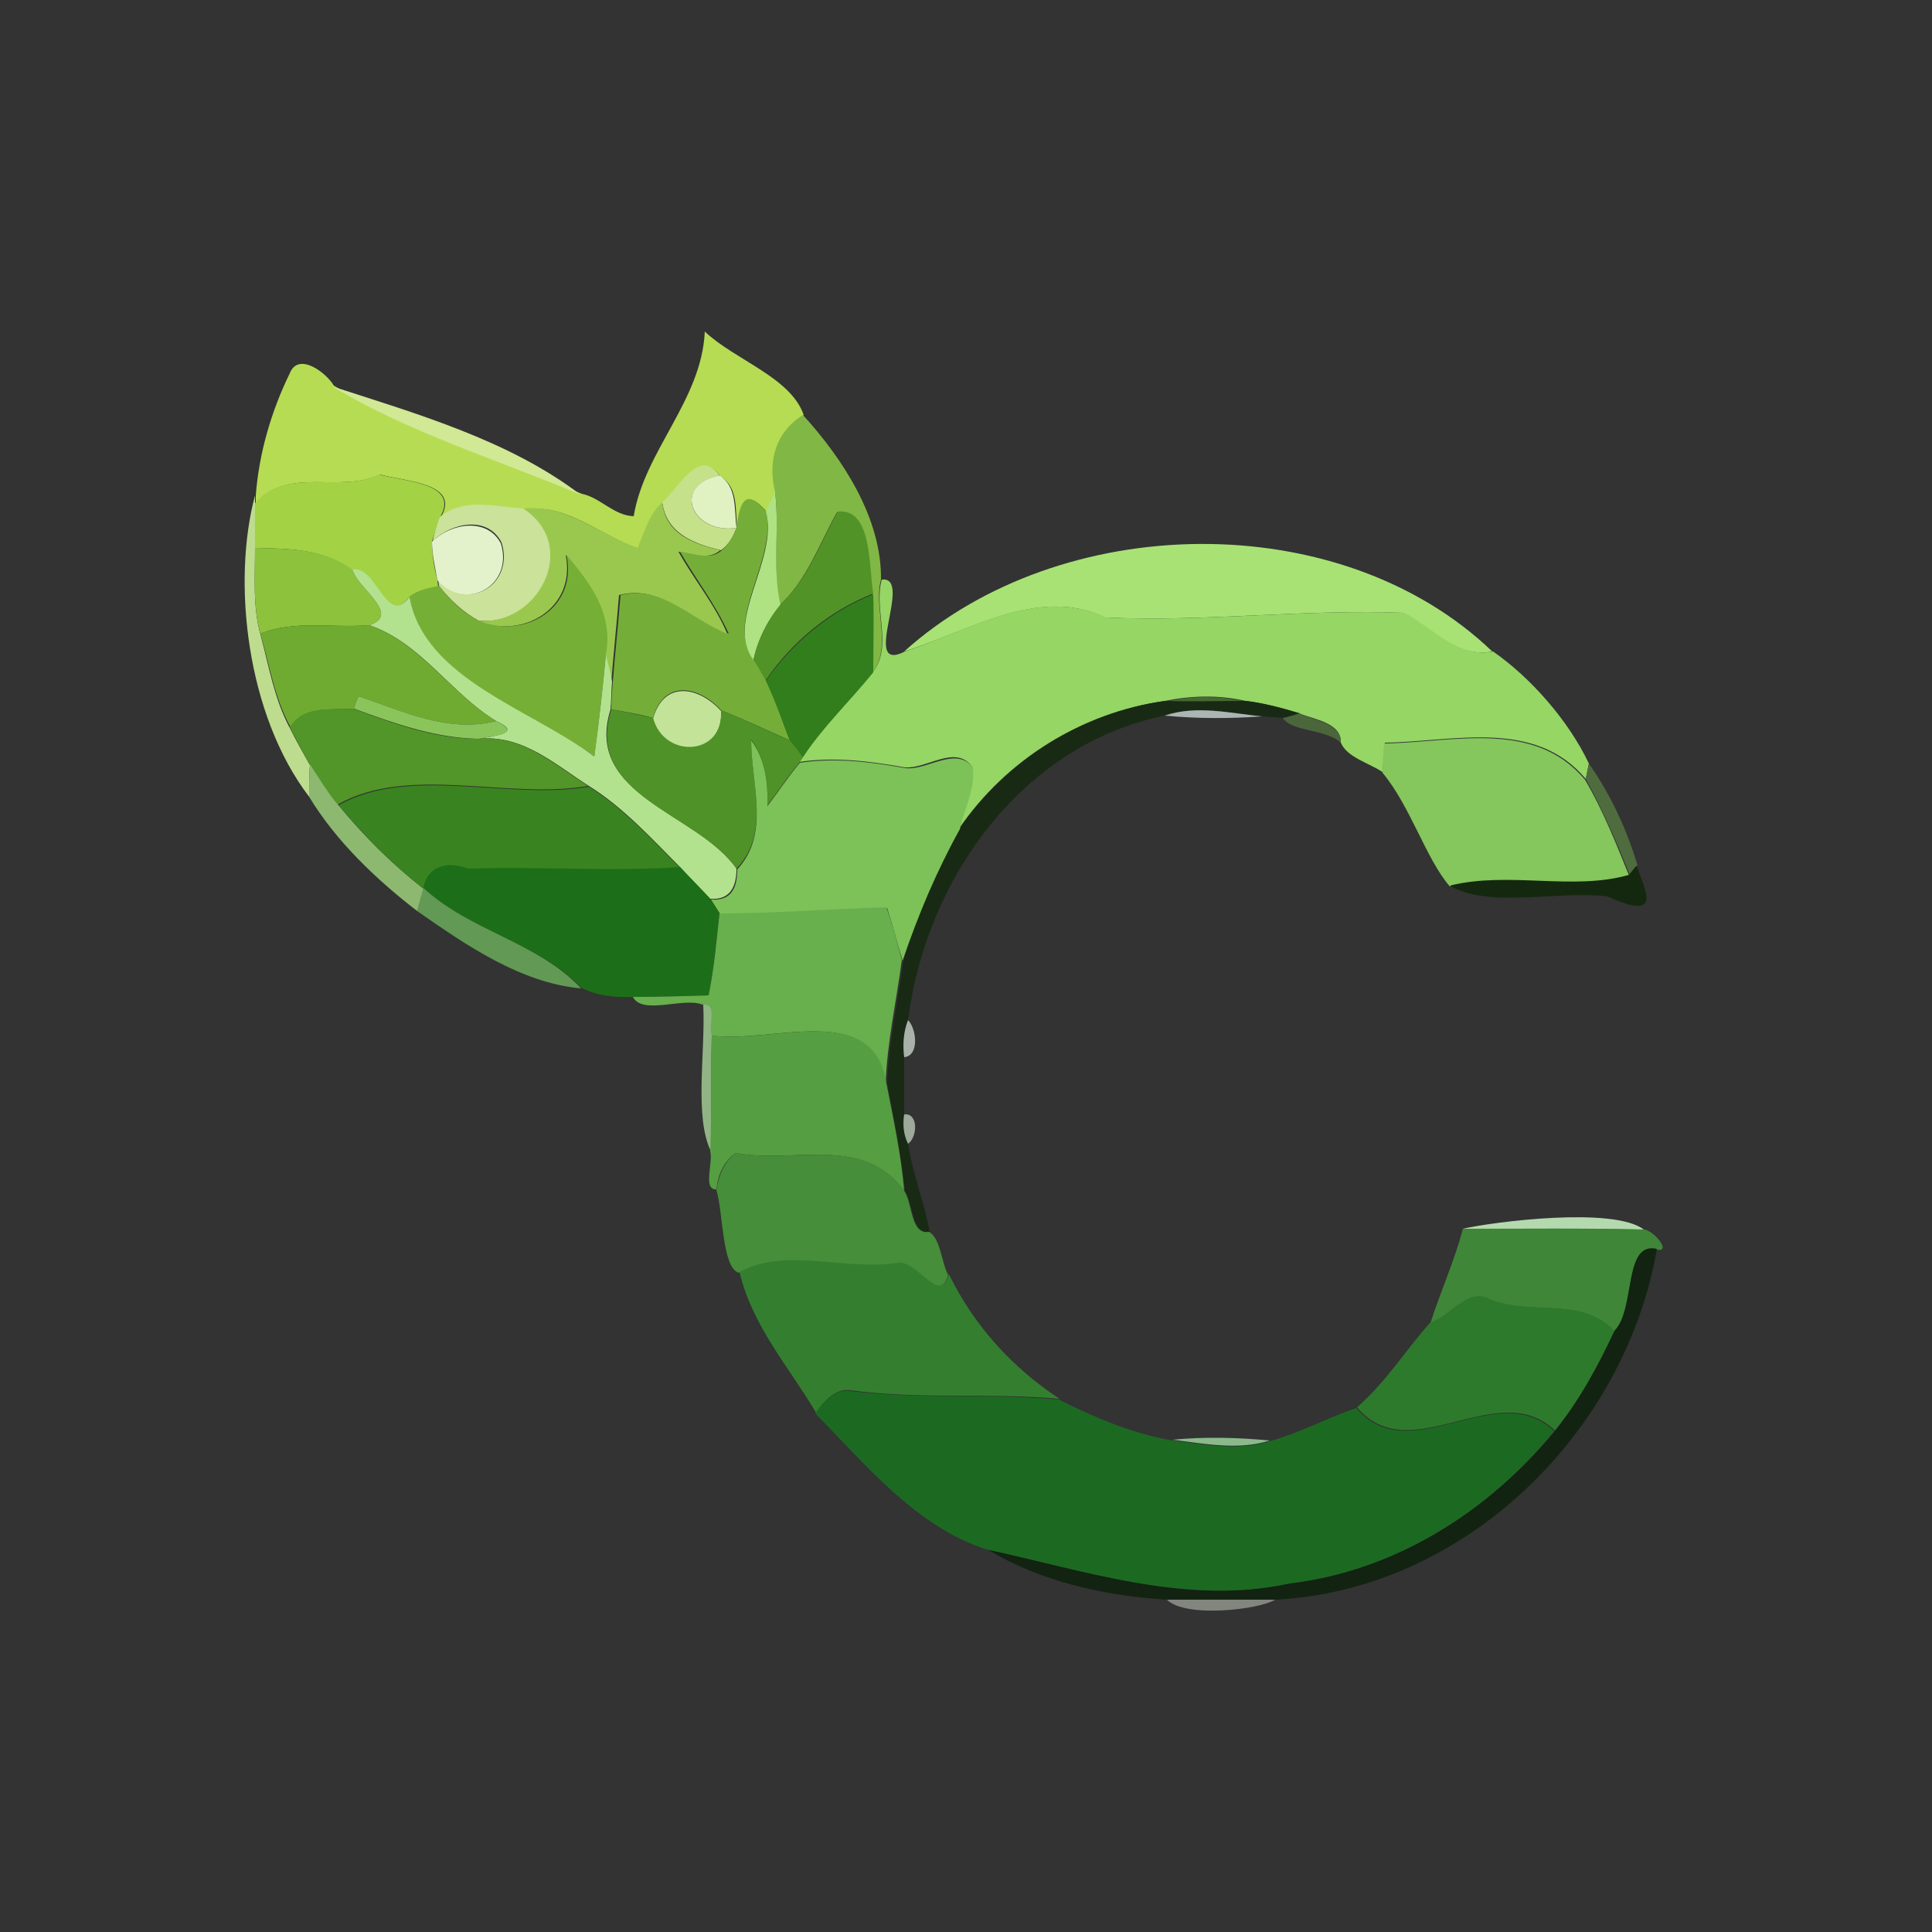 <?xml version="1.0" encoding="utf-8"?>
<!-- Generator: Adobe Illustrator 26.0.3, SVG Export Plug-In . SVG Version: 6.00 Build 0)  -->
<svg version="1.1" id="Layer_1" xmlns="http://www.w3.org/2000/svg" xmlns:xlink="http://www.w3.org/1999/xlink" x="0px" y="0px"
	 viewBox="0 0 250 250" style="enable-background:new 0 0 250 250;" xml:space="preserve">
<rect x="0" y="0" width="250" height="250" fill="#333333" stroke="none"/>
<style type="text/css">
	.st0{fill:#B6DC54;}
	.st1{fill:#D1E894;}
	.st2{fill:#81B744;}
	.st3{fill:#C5E18A;}
	.st4{fill:#A3D245;}
	.st5{fill:#E1F2C2;}
	.st6{fill:#BDDC8E;}
	.st7{fill:#74AE38;}
	.st8{fill:#AFE282;}
	.st9{fill:#CAE299;}
	.st10{fill:#9AC84F;}
	.st11{fill:#519327;}
	.st12{fill:#E4F2CC;}
	.st13{fill:#8DC23D;}
	.st14{fill:#A8E274;}
	.st15{fill:#76AF35;}
	.st16{fill:#B3E28E;}
	.st17{fill:#95D665;}
	.st18{fill:#327E1C;}
	.st19{fill:#70AB31;}
	.st20{fill:#C3E399;}
	.st21{fill:#8AC55C;}
	.st22{fill:#476932;}
	.st23{fill:#182A14;}
	.st24{fill:#529528;}
	.st25{fill:#4F9228;}
	.st26{fill:#ABB6B4;}
	.st27{fill:#4A663A;}
	.st28{fill:#85C65D;}
	.st29{fill:#7DC258;}
	.st30{fill:#8DB870;}
	.st31{fill:#4F6C3E;}
	.st32{fill:#398420;}
	.st33{fill:#1D6E18;}
	.st34{fill:#14280F;}
	.st35{fill:#629954;}
	.st36{fill:#68AF4D;}
	.st37{fill:#91B484;}
	.st38{fill:#AAB1AA;}
	.st39{fill:#569E42;}
	.st40{fill:#9EA99C;}
	.st41{fill:#468E3A;}
	.st42{fill:#B5D9AE;}
	.st43{fill:#3F8638;}
	.st44{fill:#122312;}
	.st45{fill:#347F2F;}
	.st46{fill:#2E7A2C;}
	.st47{fill:#1C6A22;}
	.st48{fill:#8BB98B;}
	.st49{fill:#82867F;}
</style>
<g id="_x23_b6dc54ff">
	<path class="st0" d="M91.2,42.9c3.9,3.7,11.1,5.9,12.8,10.8c-3.6,2.3-4.6,5.9-3.6,10c-0.3,0.6-0.9,1.8-1.2,2.5
		c-2.7-3.1-3.4-1-3.8,2.2c-0.3-2.4,0.2-5.3-2.2-6.8c-2.7-3.7-5.3,1.7-7.4,3.5c-1.7,1.6-2.4,3.8-3.2,5.9c-4.9-1.7-9.1-5.8-14.6-5.1
		c-3.7-0.2-7.9-1.5-11,1.1c2.8-4.6-4.9-4.7-7.8-5.6c-5.3,2.5-11.8-1.1-16.1,3.7l0-1c0.4-5.4,2-10.9,4.4-15.8
		c1.1-2.8,4.7-0.1,5.7,1.6c9.7,5.9,21.4,9.6,32.1,14c2.4,0.5,4.1,2.8,6.7,2.9C83.4,58.3,90.8,51.8,91.2,42.9z"/>
</g>
<g id="_x23_d1e894ff">
	<path class="st1" d="M43,50c11.1,3.6,22.9,7,32.1,14C64.4,59.5,52.7,55.9,43,50z"/>
</g>
<g id="_x23_81b744ff">
	<path class="st2" d="M100.3,63.7c-1-4.1,0.1-7.8,3.6-10c5.1,5.6,10.2,13.3,10.1,21.3c-1,3.7,1.5,8.7-1.1,12c0.1-3.4,0.1-6.8,0-10.1
		c-0.6-3.4-0.1-11.1-4.6-10.6c-2.3,4.1-3.9,8.8-7.4,12C99.9,73.4,100.9,68.5,100.3,63.7z"/>
</g>
<g id="_x23_c5e18aff">
	<path class="st3" d="M85.7,65c2.1-1.8,4.7-7.2,7.4-3.5c-6.4,1.5-3.4,7.7,2.2,6.8c-0.4,1.1-1,2.2-2,2.9C89.8,70.4,86.2,69,85.7,65z"
		/>
</g>
<g id="_x23_a3d245ff">
	<path class="st4" d="M33,65.1c4.3-4.8,10.8-1.2,16.1-3.7c2.9,0.9,10.6,1,7.8,5.6c-0.4,1-0.7,2.1-1,3.1c0,1.7,0.3,3.4,0.7,5l0.1,0.8
		c-1.3,0.3-2.7,0.5-3.8,1.4c-3,4-4.2-4.2-7.4-3.5C41.9,71,37.4,71,33,70.9C33,69,33,67,33,65.1z"/>
</g>
<g id="_x23_e1f2c2ff">
	<path class="st5" d="M95.3,68.3c-5.6,0.9-8.6-5.4-2.2-6.8C95.4,63,95,65.9,95.3,68.3z"/>
</g>
<g id="_x23_bddc8eff">
	<path class="st6" d="M40,103.1c-8.1-10.6-10-27.8-7-39l0,1c0,2,0,3.9,0,5.9c0,3.7-0.3,7.5,0.7,11.1c1.1,4.1,1.8,8.4,3.8,12.1
		c0.8,1.6,1.7,3.2,2.6,4.8C40,100.3,40,101.7,40,103.1z"/>
</g>
<g id="_x23_74ae38ff">
	<path class="st7" d="M95.3,68.3c0.4-3.2,1.1-5.3,3.8-2.2c1.6,6.1-5.4,14.2-1.6,19.2c0.6,0.9,1.1,1.8,1.6,2.7
		c1.2,2.5,2.1,5.2,3.1,7.8c-2.9-1.3-5.9-2.7-8.9-3.9c-2.9-3.2-7.4-4-8.8,1c-1.8-0.5-3.6-0.8-5.4-1.1c0-1.2,0.1-2.4,0.2-3.6
		c0.3-3.7,0.7-7.5,1-11.2c5.5-1.3,9.4,3.2,14,5c-1.7-3.8-4.3-7.1-6.3-10.6c1.8,0.1,3.9,1.2,5.4-0.2C94.2,70.5,94.9,69.5,95.3,68.3z"
		/>
</g>
<g id="_x23_afe282ff">
	<path class="st8" d="M100.3,63.7c0.6,4.9-0.4,9.8,0.7,14.6c-1.7,2-2.9,4.4-3.5,7.1c-3.8-5,3.3-13.1,1.6-19.2
		C99.4,65.5,100,64.3,100.3,63.7z"/>
</g>
<g id="_x23_cae299ff">
	<path class="st9" d="M56.9,66.9c3.1-2.6,7.3-1.3,11-1.1c7.5,4.9,1.8,15.4-6,14.5c-2-1.1-3.7-2.7-5.1-4.5l-0.1-0.8
		c3.9,4.3,9.9,0.6,8.2-4.8c-1.8-3.5-6.4-2.6-8.9-0.2C56.2,69,56.5,67.9,56.9,66.9z"/>
</g>
<g id="_x23_9ac84fff">
	<path class="st10" d="M82.5,70.9c0.9-2.1,1.5-4.4,3.2-5.9c0.4,4.1,4.1,5.4,7.5,6.2c-1.6,1.4-3.6,0.3-5.4,0.2
		c2,3.6,4.7,6.8,6.3,10.6c-4.6-1.8-8.5-6.4-14-5c-0.3,3.7-0.7,7.5-1,11.2c-0.3-1.2-0.5-2.3-0.8-3.5c1.1-5.2-2-9.2-5.1-12.9
		c1.4,7-5.7,11-11.5,8.5c7.8,0.9,13.5-9.6,6-14.5C73.4,65.2,77.6,69.2,82.5,70.9z"/>
</g>
<g id="_x23_519327ff">
	<path class="st11" d="M108.4,66.2c4.5-0.5,4,7.2,4.6,10.6c-5.6,2.2-10.5,6.2-13.9,11.2c-0.5-0.9-1.1-1.8-1.6-2.7
		c0.6-2.6,1.8-5,3.5-7.1C104.5,75,106.1,70.3,108.4,66.2z"/>
</g>
<g id="_x23_e4f2ccff">
	<path class="st12" d="M55.9,70.1c2.4-2.4,7.1-3.2,8.9,0.2c1.7,5.3-4.3,9-8.2,4.8C56.3,73.4,55.9,71.7,55.9,70.1z"/>
</g>
<g id="_x23_8dc23dff">
	<path class="st13" d="M33,70.9c4.4,0.1,8.9,0.1,12.6,2.8c0.6,2.4,6.4,5.8,2.2,7.2c-4.7,0.4-9.7-0.7-14.1,1.1
		C32.7,78.4,33,74.6,33,70.9z"/>
</g>
<g id="_x23_a8e274ff">
	<path class="st14" d="M117,84.3c20.2-18.2,56.4-18.9,76.1,0c-4.6,0.9-7.8-3-11.5-5c-12.9-0.5-25.7,1.2-38.6,0.6
		C134.4,75.8,125.3,81.7,117,84.3z"/>
</g>
<g id="_x23_76af35ff">
	<path class="st15" d="M73.3,71.8c3.1,3.7,6.1,7.6,5.1,12.9c-0.4,4.4-0.9,8.8-1.5,13.2c-7.9-6-22.2-10-23.9-20.7
		c1.1-0.9,2.5-1.1,3.8-1.4c1.4,1.8,3,3.4,5.1,4.5C67.7,82.8,74.8,78.8,73.3,71.8z"/>
</g>
<g id="_x23_b3e28eff">
	<path class="st16" d="M45.6,73.7c3.2-0.6,4.4,7.6,7.4,3.5c1.8,10.7,16.1,14.7,23.9,20.7c0.6-4.4,1.1-8.8,1.5-13.2
		c0.3,1.2,0.6,2.3,0.8,3.5c-0.1,1.2-0.1,2.4-0.2,3.6c-3.5,11.2,11.2,13.3,16.3,20.6c0,2.3-0.8,4.1-3.4,3.9c-1.3-1.4-2.6-2.7-3.9-4.1
		c-3.7-3.7-7.3-7.7-11.8-10.5c-4.4-2.8-8.6-6.7-14.3-6.1c2.1-0.4,5.8-0.7,2.3-2.3c-5.9-3.6-9.7-10.1-16.4-12.4
		C52,79.5,46.2,76.1,45.6,73.7z"/>
</g>
<g id="_x23_95d665ff">
	<path class="st17" d="M114.1,75c4.2-0.5-2.9,12.3,3,9.3c8.2-2.7,17.3-8.5,26-4.4c12.9,0.6,25.7-1.1,38.6-0.6
		c3.7,1.9,6.9,5.9,11.5,5c4.9,3.4,9.8,9,12.4,14.5c-0.1,0.5-0.3,1.5-0.4,2c-6.6-7.9-17.2-4.8-26-4.7c-0.1,1.3-0.2,2.5-0.3,3.8
		c-1.8-1.2-4.6-1.9-5.4-3.8c0.1-2.6-3.5-3-5.4-3.8c-2.3-0.7-4.5-1.3-6.9-1.6c-3.5-0.8-7-0.7-10.5,0c-10.7,1.5-20.5,7.6-26.6,16.5
		c0.6-2.6,2.1-5.2,1.7-8c-2.2-2.9-5.8,0.3-8.7,0.1c-4.5-0.8-9.2-1.4-13.7-0.7l0.4-0.6c2.7-4,6.2-7.3,9.1-11
		C115.6,83.7,113,78.8,114.1,75z"/>
</g>
<g id="_x23_327e1cff">
	<path class="st18" d="M99.1,88.1c3.4-4.9,8.3-9,13.9-11.2c0.1,3.4,0,6.7,0,10.1c-3,3.7-6.5,7-9.1,11c-0.6-0.7-1.1-1.4-1.7-2.2
		C101.2,93.2,100.3,90.6,99.1,88.1z"/>
</g>
<g id="_x23_70ab31ff">
	<path class="st19" d="M33.7,82c4.5-1.8,9.4-0.7,14.1-1.1c6.6,2.3,10.5,8.8,16.4,12.4C58,94.9,52.1,92,46.4,90.1
		c-0.2,0.4-0.5,1.2-0.6,1.6c-3,0.2-6.5-0.4-8.2,2.4C35.5,90.3,34.9,86.1,33.7,82z"/>
</g>
<g id="_x23_c3e399ff">
	<path class="st20" d="M84.5,93c1.4-5,5.9-4.2,8.8-1C93.7,98,85.9,98.3,84.5,93z"/>
</g>
<g id="_x23_8ac55cff">
	<path class="st21" d="M46.4,90.1c5.7,1.9,11.6,4.8,17.8,3.2c3.5,1.7-0.3,1.9-2.3,2.3c-5.6-0.1-10.9-2-16.1-3.9
		C45.9,91.3,46.2,90.5,46.4,90.1z"/>
</g>
<g id="_x23_476932ff">
	<path class="st22" d="M150.8,90.8c3.5-0.8,7-0.8,10.5,0C157.7,90.8,154.3,90.9,150.8,90.8z"/>
</g>
<g id="_x23_182a14ff">
	<path class="st23" d="M124.2,107.2c6.1-8.9,15.9-15,26.6-16.5c3.5,0.1,7,0,10.5,0c2.3,0.3,4.6,0.9,6.9,1.6
		c-0.5,0.2-1.6,0.5-2.1,0.6c-0.7,0-2.1-0.2-2.8-0.2c-4.1-0.4-8.5-1.5-12.6-0.1c-18.6,3.8-30.9,21.3-33.2,39.4
		c-0.6,1.5-0.7,3.2-0.5,4.8c0,1.8,0,5.5,0,7.4c-0.2,1.3,0,2.6,0.5,3.8c0.6,3.9,2.1,7.5,2.8,11.4c-2.4,0.4-2.1-3.7-3.2-5.3
		c-0.5-4.7-1.4-9.3-2.3-13.9c0.2-5.4,1.4-10.6,2.1-16C118.7,118.3,121.2,112.7,124.2,107.2z"/>
</g>
<g id="_x23_529528ff">
	<path class="st24" d="M37.5,94.1c1.8-2.9,5.3-2.2,8.2-2.4c5.2,1.9,10.5,3.9,16.1,3.9c5.7-0.6,9.9,3.3,14.3,6.1
		c-10.4,1.8-23.2-2.8-32.4,2.4c-1.4-1.6-2.6-3.4-3.7-5.3C39.2,97.3,38.3,95.7,37.5,94.1z"/>
</g>
<g id="_x23_4f9228ff">
	<path class="st25" d="M79.1,91.8c1.8,0.3,3.6,0.7,5.4,1.1c1.4,5.3,9.2,5,8.8-1c3,1.2,5.9,2.6,8.9,3.9c0.6,0.7,1.1,1.4,1.7,2.2
		l-0.4,0.6c-1.5,1.8-2.8,3.8-4.2,5.6c0.1-3-0.3-6-2.1-8.5c0,5.6,2.5,12.2-1.9,16.7C90.3,105.2,75.5,103.1,79.1,91.8z"/>
</g>
<g id="_x23_abb6b4ff">
	<path class="st26" d="M150.7,92.6c4.1-1.4,8.5-0.3,12.6,0.1C159.1,93,154.9,93,150.7,92.6z"/>
</g>
<g id="_x23_4a663aff">
	<path class="st27" d="M168.1,92.3c1.9,0.9,5.5,1.3,5.4,3.8c-2-1.8-6.4-1.4-7.5-3.2C166.6,92.8,167.6,92.5,168.1,92.3z"/>
</g>
<g id="_x23_85c65dff">
	<path class="st28" d="M179.1,96.2c8.8-0.1,19.4-3.2,26,4.7c2.3,3.9,4,8.2,5.7,12.4c-7.2,2.1-15.7-0.5-23.2,1.4
		c-3.1-3.6-5.1-10.4-8.7-14.7C178.9,98.7,179,97.4,179.1,96.2z"/>
</g>
<g id="_x23_7dc258ff">
	<path class="st29" d="M97.2,95.8c1.8,2.4,2.2,5.4,2.1,8.5c1.4-1.8,2.7-3.8,4.2-5.6c4.6-0.7,9.2-0.1,13.7,0.7
		c2.8,0.3,6.5-2.9,8.7-0.1c0.3,2.8-1.1,5.3-1.7,8c-3,5.4-5.4,11.1-7.4,17c-0.7-2.3-1.3-4.6-2-6.8c-7.2,0.2-14.4,0.8-21.6,0.8
		c-0.3-0.5-0.9-1.4-1.2-1.9c2.7,0.2,3.4-1.6,3.4-3.9C99.7,107.9,97.2,101.4,97.2,95.8z"/>
</g>
<g id="_x23_8db870ff">
	<path class="st30" d="M40.1,98.9c1.2,1.8,2.3,3.7,3.7,5.3c3.3,4,6.9,7.6,11,10.8c-0.2,1-0.5,1.9-0.8,2.9c-5.2-4-10.5-9-14-14.8
		C40,101.7,40,100.3,40.1,98.9z"/>
</g>
<g id="_x23_4f6c3eff">
	<path class="st31" d="M205.2,100.8c0.1-0.5,0.3-1.5,0.4-2c2.8,4,4.9,8.5,6.3,13.2c-0.2,0.3-0.8,0.9-1,1.2
		C209.2,109,207.4,104.8,205.2,100.8z"/>
</g>
<g id="_x23_398420ff">
	<path class="st32" d="M43.8,104.2c9.2-5.2,22-0.6,32.4-2.4c4.5,2.8,8.1,6.8,11.8,10.5c-9.1,0.6-18.3-0.1-27.4,0.2
		c-3-1.1-5.3-0.3-5.8,2.5C50.7,111.8,47.1,108.1,43.8,104.2z"/>
</g>
<g id="_x23_1d6e18ff">
	<path class="st33" d="M54.8,114.9c0.5-2.7,2.9-3.6,5.8-2.5c9.1-0.3,18.3,0.4,27.4-0.2c1.3,1.4,2.6,2.7,3.9,4.1
		c0.3,0.5,0.9,1.4,1.2,1.9c-0.4,3.5-0.8,7.1-1.3,10.6c-3.3,0.1-6.5,0.2-9.8,0.2c-2.3,0.1-4.7-0.1-6.8-1.2
		C69.6,121.9,60.8,120.6,54.8,114.9z"/>
</g>
<g id="_x23_14280fff">
	<path class="st34" d="M210.8,113.2c0.2-0.3,0.7-0.9,1-1.2c0.7,2.6,3.9,7.5-3.8,4c-6.4-0.8-15.3,1.6-20.4-1.4
		C195.2,112.7,203.6,115.3,210.8,113.2z"/>
</g>
<g id="_x23_629954ff">
	<path class="st35" d="M54.8,114.9c6,5.6,14.8,7,20.4,13c-7.8-0.7-14.9-5.6-21.2-10C54.2,116.9,54.5,115.9,54.8,114.9z"/>
</g>
<g id="_x23_68af4dff">
	<path class="st36" d="M93.1,118.2c7.2,0,14.4-0.6,21.6-0.8c0.8,2.2,1.4,4.5,2,6.8c-0.7,5.3-1.9,10.6-2.1,16
		c-1.6-10.8-14.8-5.1-22.6-6.2c-0.5-1.1,0.8-4.2-1.1-4c-2.4-1-7.8,1.4-9-1c3.3,0,6.5-0.1,9.8-0.2C92.4,125.3,92.7,121.8,93.1,118.2z
		"/>
</g>
<g id="_x23_91b484ff">
	<path class="st37" d="M91,130c1.9-0.2,0.6,2.8,1.1,4c-0.1,5,0,10-0.1,15C89.8,144.5,91.3,136.2,91,130z"/>
</g>
<g id="_x23_aab1aaff">
	<path class="st38" d="M117,136.8c-0.2-1.6-0.1-3.3,0.5-4.8C118.6,133.1,119,136.6,117,136.8z"/>
</g>
<g id="_x23_569e42ff">
	<path class="st39" d="M92.1,134c7.8,1.1,21-4.6,22.6,6.2c0.9,4.6,1.9,9.2,2.3,13.9c-5.3-7.3-14.3-3.5-21.8-4.9
		c-1.6,1.1-2.3,2.9-2.5,4.7c-1.8,0.1-0.4-3.5-0.8-4.9C92.1,144,92,139,92.1,134z"/>
</g>
<g id="_x23_9ea99cff">
	<path class="st40" d="M117,144.2c1.9-0.2,1.7,3,0.5,3.8C116.9,146.8,116.8,145.5,117,144.2z"/>
</g>
<g id="_x23_468e3aff">
	<path class="st41" d="M95.2,149.2c7.6,1.4,16.6-2.4,21.8,4.9c1.1,1.6,0.8,5.7,3.2,5.3c1.5,0.8,1.6,3.9,2.5,5.6
		c-1.3,4.1-4.1-2-6.7-1.5c-6.7,1.1-14.2-2.2-20.4,1.2c-2.2-0.7-2-7.8-2.9-10.7C93,152.1,93.7,150.3,95.2,149.2z"/>
</g>
<g id="_x23_b5d9aeff">
	<path class="st42" d="M189.3,159c3.9-0.9,19.5-2.9,23.4,0.1C204.9,159,197.1,159,189.3,159z"/>
</g>
<g id="_x23_3f8638ff">
	<path class="st43" d="M189.3,159c7.8,0,15.6-0.1,23.4,0.1c1.2,0,3.7,3,1.7,2.6c-4.4-1-2.7,7.8-5.5,10.6c-4.2-4.6-10.8-2-16.1-4.1
		c-2.9-1.6-5.1,2.2-7.7,3C186.4,167.1,188.2,163.2,189.3,159z"/>
</g>
<g id="_x23_122312ff">
	<path class="st44" d="M208.9,172.2c2.8-2.8,1.1-11.6,5.5-10.6c-4.1,23.8-24.9,44.2-49.4,45.4c-4.7,0-9.4,0-14,0
		c-8-0.5-16.3-2.3-23.2-6.5c12.6,2.7,25.9,7.3,39.1,4.4c13.6-1.6,25.7-9.3,34.3-19.7C204.3,181.2,206.8,176.8,208.9,172.2z"/>
</g>
<g id="_x23_347f2fff">
	<path class="st45" d="M95.7,164.6c6.2-3.3,13.7-0.1,20.4-1.2c2.6-0.5,5.4,5.6,6.7,1.5c3.2,6.6,8.2,12.1,14.3,16.1
		c-9-0.8-18.1,0.1-27-1.1c-2-0.3-3.5,1.4-4.5,2.9C102.1,176.9,97.3,171.5,95.7,164.6z"/>
</g>
<g id="_x23_2e7a2cff">
	<path class="st46" d="M185.1,171.1c2.6-0.8,4.9-4.6,7.7-3c5.2,2.2,11.8-0.4,16.1,4.1c-2.1,4.5-4.5,9-7.7,12.9
		c-7.4-7.1-18.7,5.2-25.6-3C179.3,178.9,181.9,174.7,185.1,171.1z"/>
</g>
<g id="_x23_1c6a22ff">
	<path class="st47" d="M105.5,182.9c1-1.5,2.5-3.2,4.5-2.9c9,1.1,18,0.3,27,1.1c4.6,2.3,9.5,4.4,14.7,5.3c4.1,0.5,8.6,1.4,12.6,0.1
		c3.9-1.1,7.4-3,11.2-4.3c6.9,8.2,18.2-4.1,25.6,3c-8.6,10.5-20.7,18.1-34.3,19.7c-13.3,2.9-26.5-1.7-39.1-4.4
		C118.6,197.6,112.1,189.6,105.5,182.9z"/>
</g>
<g id="_x23_8bb98bff">
	<path class="st48" d="M151.7,186.3c4.2-0.4,8.4-0.3,12.6,0.1C160.3,187.7,155.8,186.8,151.7,186.3z"/>
</g>
<g id="_x23_82867fff">
	<path class="st49" d="M151,207c4.7,0,9.3,0,14,0C162.9,208.3,153.4,209.4,151,207z"/>
</g>
</svg>
